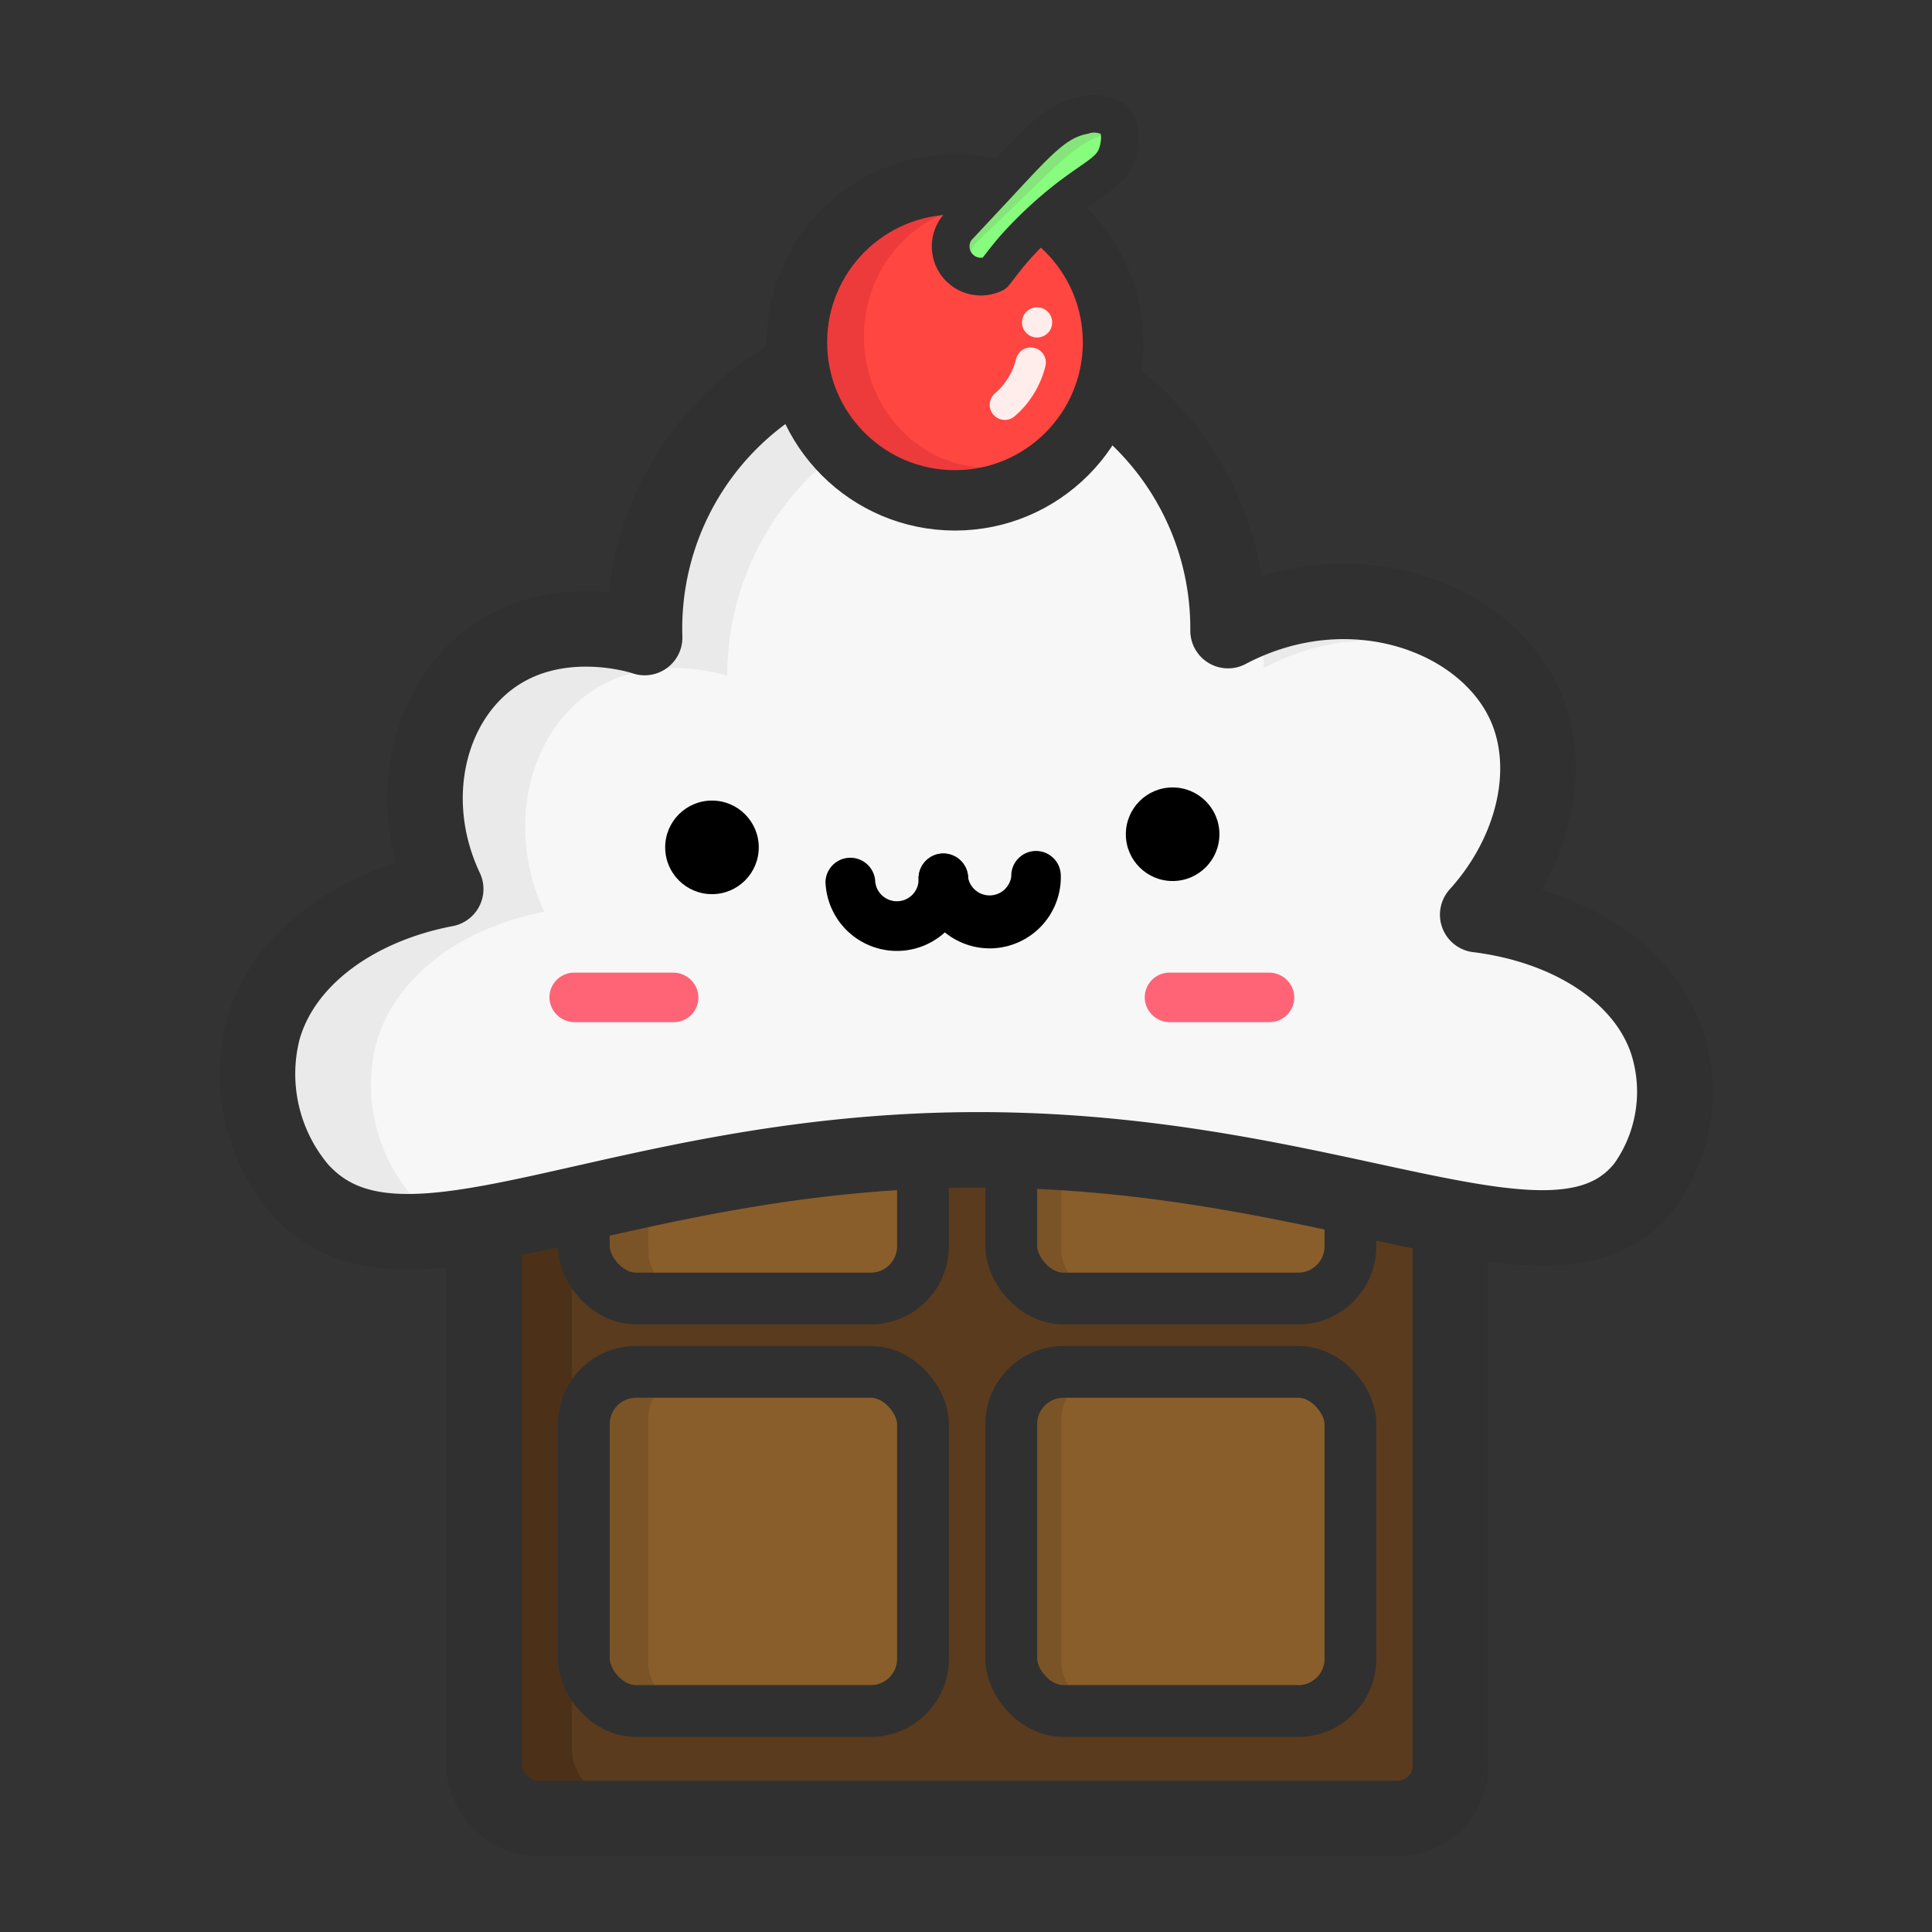 <svg xmlns="http://www.w3.org/2000/svg" viewBox="0 0 128 128"><rect x="0" y="0" width="128" height="128" fill="#333333" stroke="none"/><defs><style>.cls-1,.cls-10,.cls-13,.cls-16,.cls-18,.cls-4,.cls-7{fill:none;}.cls-2{fill:#4c3118;}.cls-3{fill:#5b3b1d;}.cls-10,.cls-13,.cls-16,.cls-4,.cls-7{stroke:#303030;}.cls-4,.cls-7{stroke-miterlimit:10;}.cls-10,.cls-4{stroke-width:5px;}.cls-5{fill:#7a5427;}.cls-6{fill:#895e2b;}.cls-7{stroke-width:3.43px;}.cls-8{fill:#eaeaea;}.cls-9{fill:#f7f7f7;}.cls-10,.cls-13,.cls-16,.cls-18{stroke-linecap:round;stroke-linejoin:round;}.cls-11{fill:#ed3b3b;}.cls-12{fill:#ff4640;}.cls-13{stroke-width:4px;}.cls-14{fill:#85e57a;}.cls-15{fill:#87fc7e;}.cls-16{stroke-width:2.5px;}.cls-17{fill:#ff6376;}.cls-18{stroke:#fff;stroke-width:2px;opacity:0.9;}</style></defs><title>icon_household</title><g id="Layer_2" data-name="Layer 2"><g id="Icon"><rect class="cls-1" width="128" height="128"/><rect class="cls-1" width="128" height="128"/><rect class="cls-2" x="32.07" y="56.46" width="64.01" height="64.01" rx="3.46"/><rect class="cls-3" x="37.89" y="56.46" width="58.19" height="62.82" rx="3.27"/><rect class="cls-4" x="32.07" y="56.46" width="64.01" height="64.01" rx="3.46"/><rect class="cls-5" x="38.68" y="63.56" width="22.47" height="22.47" rx="3.46"/><rect class="cls-5" x="67" y="63.56" width="22.47" height="22.47" rx="3.46"/><rect class="cls-5" x="67" y="90.89" width="22.47" height="22.47" rx="3.46"/><rect class="cls-5" x="38.68" y="90.89" width="22.47" height="22.47" rx="3.46"/><rect class="cls-6" x="42.95" y="63.56" width="18.2" height="22.47" rx="3.12"/><rect class="cls-6" x="70.32" y="63.56" width="19.16" height="22.47" rx="3.2"/><rect class="cls-6" x="70.32" y="90.89" width="19.16" height="22.47" rx="3.2"/><rect class="cls-6" x="42.95" y="90.89" width="18.2" height="22.47" rx="3.12"/><rect class="cls-7" x="38.68" y="63.56" width="22.47" height="22.47" rx="3.46"/><rect class="cls-7" x="67" y="63.56" width="22.47" height="22.47" rx="3.46"/><rect class="cls-7" x="67" y="90.89" width="22.47" height="22.47" rx="3.46"/><rect class="cls-7" x="38.68" y="90.89" width="22.47" height="22.47" rx="3.46"/><path class="cls-8" d="M81.36,41.78c8.07-4.26,17.06-1,19.7,5,1.85,4.22.54,9.73-3.16,13.82,6.2.77,11.08,4,12.55,8.46a10.74,10.74,0,0,1-1.51,9.54c-5.88,7.41-20.44-2.5-44.4-2.42-24.12.08-37.94,10.21-44.71,2.58A11.84,11.84,0,0,1,17.41,68.3c1.26-4.67,6-8.23,12.12-9.4-2.72-5.76-1.22-12.2,3-15.3S42,42,42.71,42.24a19.33,19.33,0,1,1,38.65-.46Z"/><path class="cls-9" d="M83.73,44.26c7.42-4,15.69-.94,18.12,4.69,1.7,3.95.5,9.12-2.91,13,5.71.72,10.2,3.72,11.55,7.93a10.24,10.24,0,0,1-1.39,9c-5.41,6.95-18.8-2.35-40.84-2.27-22.19.07-34.9,9.58-41.13,2.41a11.26,11.26,0,0,1-2.23-9.8c1.17-4.38,5.5-7.72,11.16-8.81-2.51-5.4-1.13-11.45,2.78-14.35s8.72-1.48,9.34-1.28c0-9.86,7.71-18,17.15-18.33C75.07,26,83.51,34.08,83.73,44.26Z"/><path class="cls-10" d="M81.36,41.78c8.07-4.26,17.06-1,19.7,5,1.85,4.22.54,9.73-3.16,13.82,6.2.77,11.08,4,12.55,8.46a10.74,10.74,0,0,1-1.51,9.54c-5.88,7.41-20.44-2.5-44.4-2.42-24.12.08-37.94,10.21-44.71,2.58A11.84,11.84,0,0,1,17.41,68.3c1.26-4.67,6-8.23,12.12-9.4-2.72-5.76-1.22-12.2,3-15.3S42,42,42.71,42.24a19.33,19.33,0,1,1,38.65-.46Z"/><circle class="cls-11" cx="63.27" cy="22.68" r="10.47"/><ellipse class="cls-12" cx="65.49" cy="22.29" rx="8.25" ry="8.7"/><circle class="cls-13" cx="63.27" cy="22.68" r="10.47"/><path class="cls-14" d="M69.07,14.38c-.88.8-1.54,1.5-2,2s-1,1.24-1.41,1.74a2,2,0,0,1-2.47-3l2.7-2.89c2.88-3.08,4-4.26,5.75-4.61a2.34,2.34,0,0,1,2,.29c.65.66.32,1.91.27,2.08C73.46,11.62,72.09,11.67,69.07,14.38Z"/><path class="cls-15" d="M69.77,14.22c-.82.72-1.45,1.33-1.92,1.79s-1,1.06-1.39,1.48c-.76.62-1.71.74-2.1.26s-.09-1.39.67-2l2.59-2.5c2.75-2.68,3.79-3.7,5.25-4.24.37-.14,1.19-.44,1.54-.13s-.07,1.3-.14,1.43C73.65,11.52,72.57,11.79,69.77,14.22Z"/><path class="cls-16" d="M69.27,14.38a27.63,27.63,0,0,0-2,2c-.57.65-1,1.24-1.4,1.74a2,2,0,0,1-2.48-3l2.7-2.89C68.93,9.17,70,8,71.8,7.64a2.34,2.34,0,0,1,2,.29c.65.66.32,1.91.27,2.08C73.65,11.62,72.28,11.67,69.27,14.38Z"/><path class="cls-17" d="M44.67,67.72H38.1a1.68,1.68,0,0,1-1.68-1.4A1.64,1.64,0,0,1,38,64.44h6.58a1.67,1.67,0,0,1,1.67,1.4A1.63,1.63,0,0,1,44.67,67.72Z"/><path class="cls-17" d="M84.11,67.72H77.54a1.67,1.67,0,0,1-1.68-1.4,1.64,1.64,0,0,1,1.62-1.88h6.57a1.67,1.67,0,0,1,1.68,1.4A1.64,1.64,0,0,1,84.11,67.72Z"/><circle cx="47.17" cy="56.14" r="3.1"/><circle cx="77.69" cy="55.27" r="3.1"/><path d="M59.55,63a4.74,4.74,0,0,1-4.86-4.59,1.65,1.65,0,0,1,3.29-.1,1.44,1.44,0,1,0,2.88-.08,1.64,1.64,0,1,1,3.28-.09A4.72,4.72,0,0,1,59.55,63Z"/><path d="M65.72,62.83a4.72,4.72,0,0,1-4.86-4.59,1.64,1.64,0,1,1,3.28-.09A1.45,1.45,0,0,0,67,58.07a1.64,1.64,0,1,1,3.28-.1A4.72,4.72,0,0,1,65.72,62.83Z"/><path class="cls-18" d="M66.57,26.82a5.07,5.07,0,0,0,.82-.88,5.43,5.43,0,0,0,.9-1.92"/><line class="cls-18" x1="68.71" y1="21.36" x2="68.71" y2="21.36"/></g></g></svg>